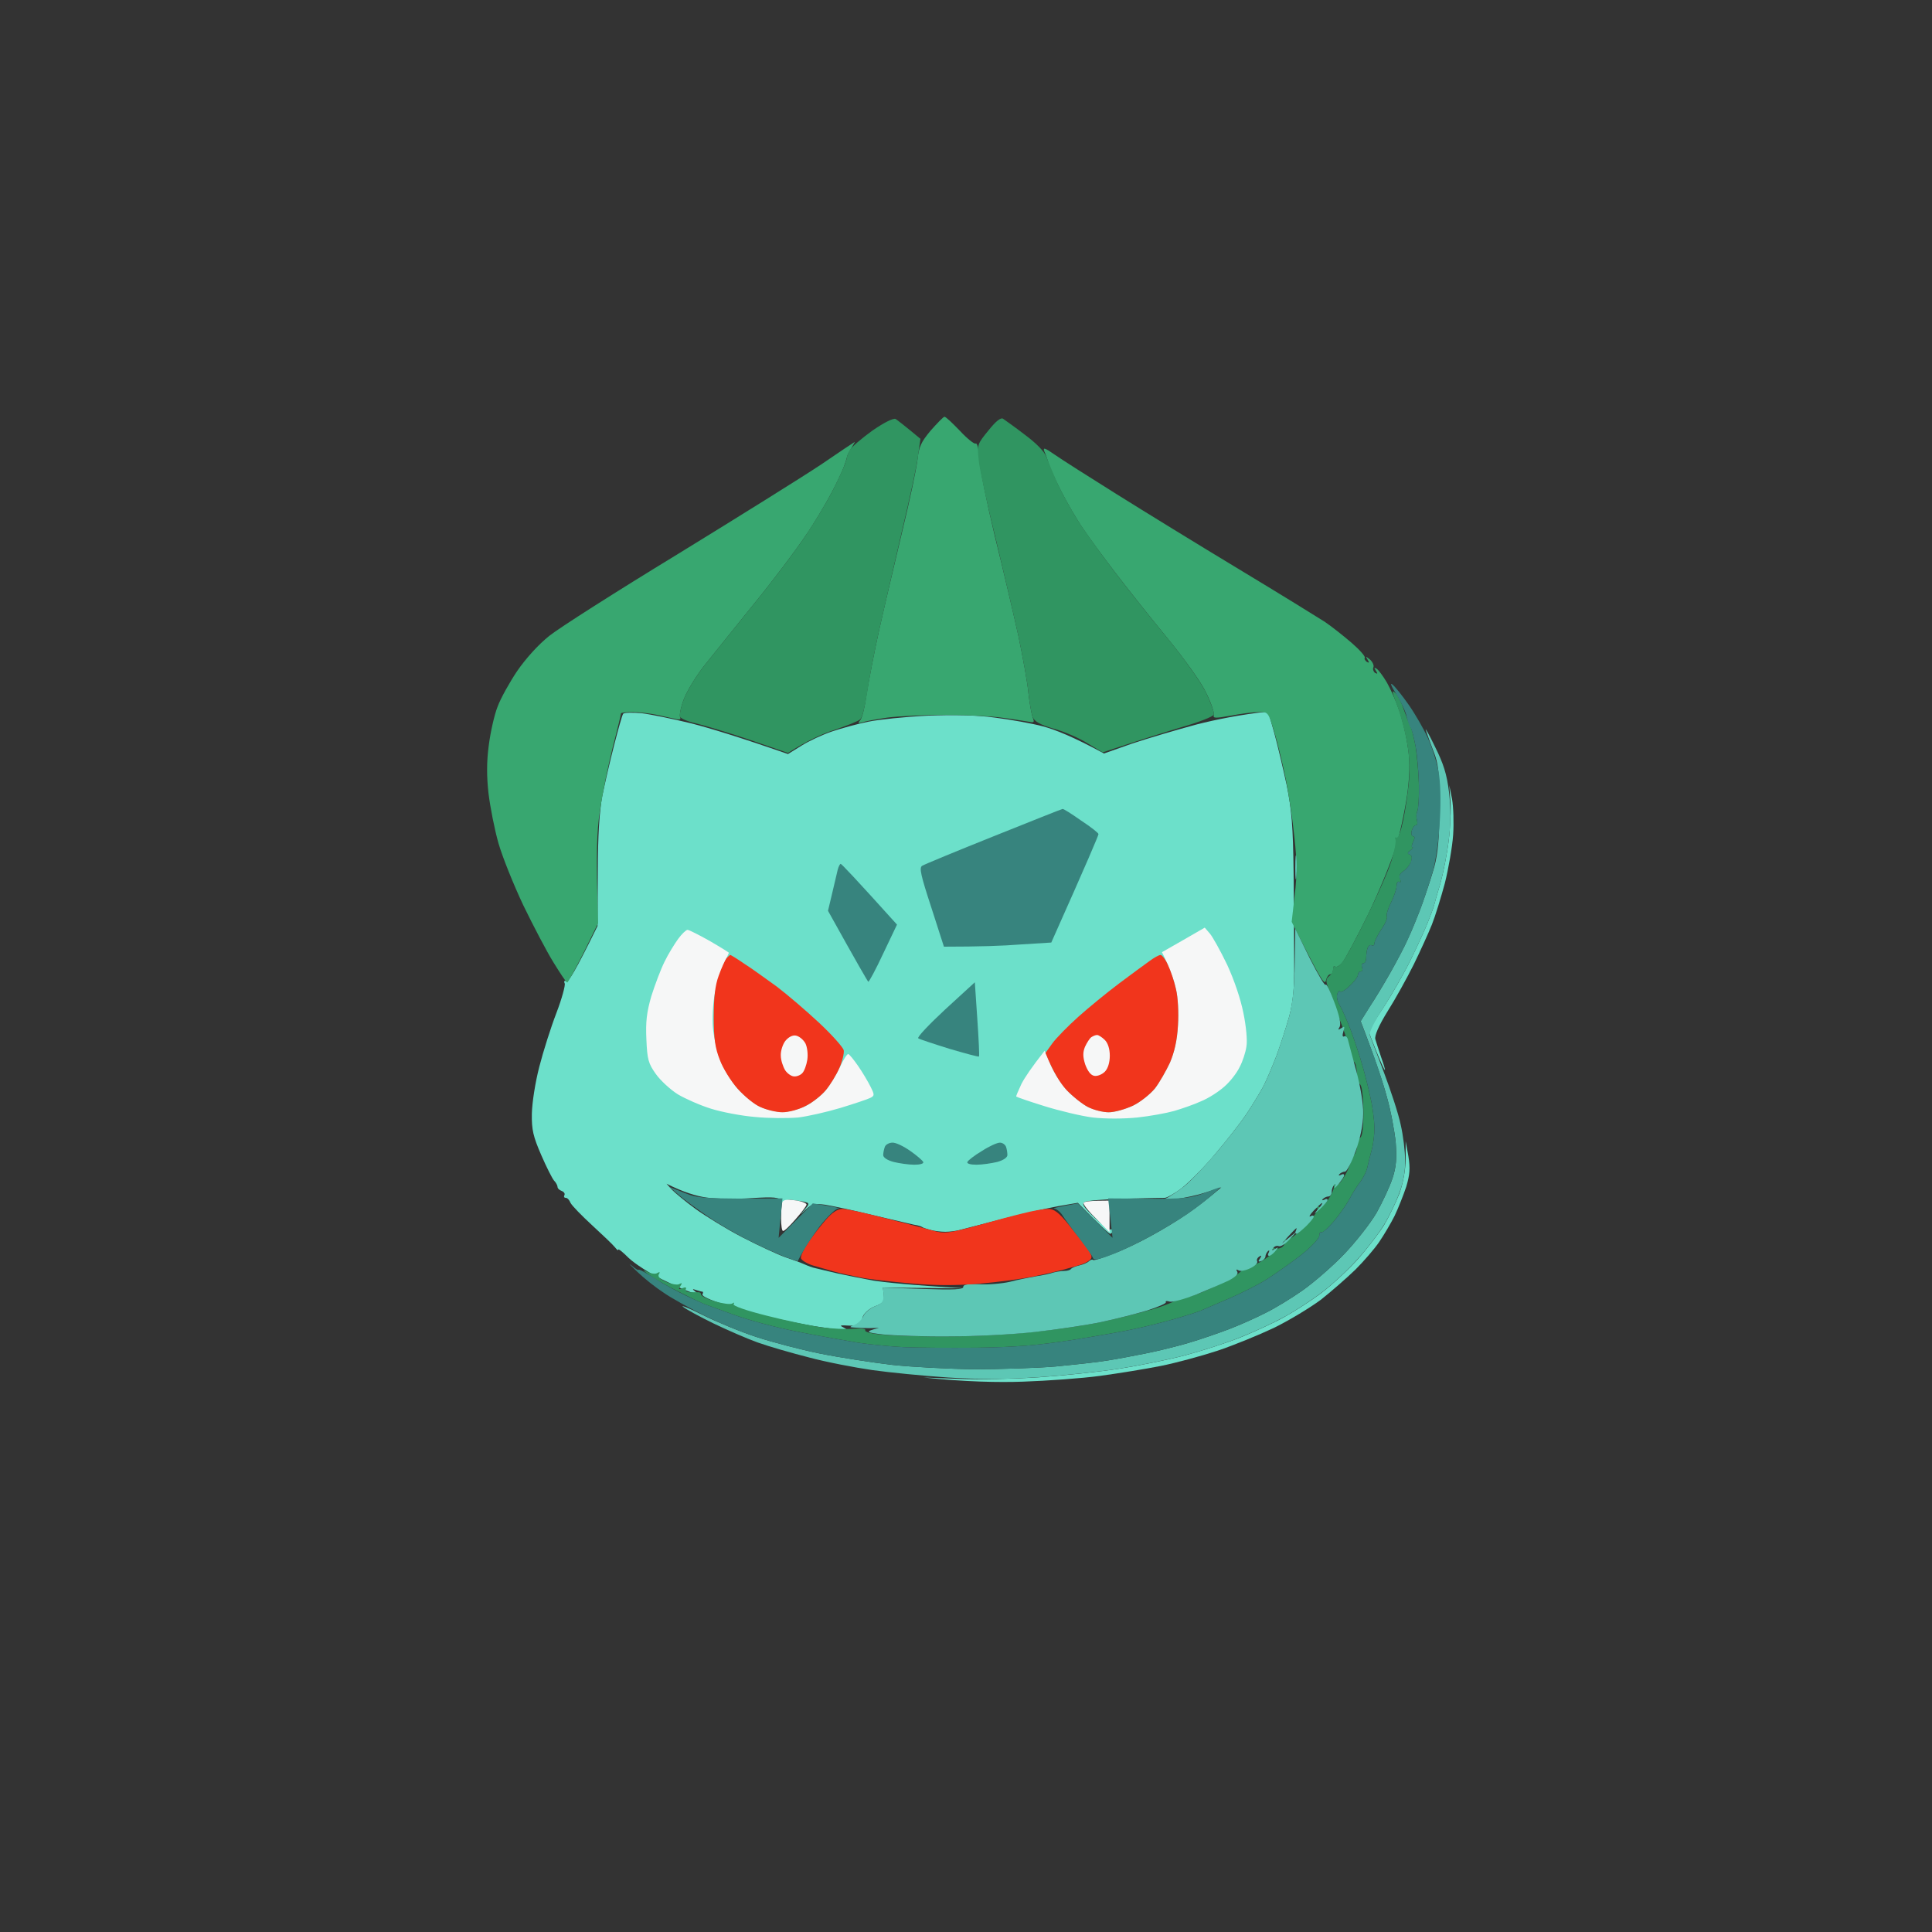 <svg version="1.2" xmlns="http://www.w3.org/2000/svg" viewBox="0 0 700 700" width="200" height="200">
	<rect x="0" y="0" width="700" height="700" fill="#333333" stroke="none"/>
	<title>headbulbasaur</title>
	<style>
		.s0 { fill: #6ce0ca } 
		.s1 { fill: #38a770 } 
		.s2 { fill: #309561 } 
		.s3 { fill: #f6f7f7 } 
		.s4 { fill: #5dc7b5 } 
		.s5 { fill: #f1351c } 
		.s6 { fill: #37847e } 
	</style>
	<g id="Background">
		<path id="Path 1" class="s0" d="m232.4 258.4c3.4 0.4 11.5 2.1 18.1 3.7 6.6 1.7 17.2 4.9 35 11.1l5-3.1c2.7-1.7 7.7-4 11-5.1 3.3-1.1 9.1-2.7 13-3.5 3.9-0.8 13.5-1.8 21.5-2.2 9.5-0.4 18-0.2 24.5 0.7 5.5 0.7 13.4 2.1 17.5 3.2 4.1 1.1 10.8 3.7 22 9.8l10.2-3.6c5.7-1.9 16.2-5 23.3-6.9 7.1-1.8 15.9-3.6 26-4.7l2.2 7.8c1.2 4.4 3.2 12.9 4.5 18.9 1.8 9 2.3 14.8 2.5 32 0.1 11.6 0.2 26.3 0.2 32.8 0.1 8.6-0.4 13.6-1.8 19-1.1 3.9-3.2 10.4-4.6 14.2-1.5 3.9-3.6 8.8-4.7 11-1.2 2.2-3.9 6.7-6.1 10-2.2 3.3-7.3 9.8-11.3 14.5-3.9 4.7-9.4 10.2-12 12.3-2.7 2.1-5.6 3.7-6.4 3.7-0.8 0-7.4 0.1-14.5 0.3-7.1 0.2-13.7 0.7-14.5 1.2-1.2 0.6-0.4 1.8 3.5 5.6 2.7 2.6 5.3 4.6 5.7 4.4 0.5-0.3 0.8 0 0.8 0.5 0 0.6-0.3 1-0.8 1-0.4 0-3.2-2.5-11.7-11.2l-7 1.2c-3.9 0.7-13.1 2.8-20.5 4.7-7.4 1.9-14.4 3.7-15.5 4-1.1 0.3-3.4 0.6-5 0.6-1.6 0-4.1-0.3-5.5-0.7-1.4-0.4-2.7-0.8-3-1.1-0.3-0.2-1.6-0.6-3-0.8-1.4-0.3-8.1-1.9-15-3.5-6.9-1.7-14.5-3.3-17-3.7-3.8-0.5-4.9-0.3-7 1.7-2.4 2.2-2.4 2.2-0.5 0.1 1.7-1.9 1.8-2.4 0.5-2.7-0.8-0.3-3-0.6-4.7-0.8-1.8-0.2-3.3 0.2-3.3 0.7 0 0.6-0.5 0.3-1-0.5-0.7-1.2-2.6-1.4-10.7-0.9-5.4 0.4-12.7 0.3-16.3-0.2-3.6-0.5-8.3-1.9-14.5-5l2 2.2c1.1 1.1 4.9 4.3 8.5 6.9 3.6 2.6 11.2 7.3 17 10.3 5.8 3 12.7 6.2 15.5 7.2 2.7 0.9 5.9 2.1 7 2.6 1.1 0.5 2.9 1.2 4 1.4 1.1 0.3 4.7 1.1 8 1.9 3.3 0.7 9.1 1.9 13 2.6 3.9 0.6 12.9 1.6 33 2.8l-29.6-0.3 0.3 2.7c0.3 2.3-0.2 3-3.2 4.1-2 0.8-3.9 2.4-4.4 3.8-0.4 1.3-0.8 2.6-0.8 2.9 0 0.3-1.8 0.4-4.1 0.3-3.2-0.2-3.7-0.1-2.2 0.6q2 1 0.5 1c-0.8 0.1-5.8-0.6-11-1.4-5.2-0.9-13.1-2.5-17.5-3.6-4.4-1.2-11.5-3.2-15.8-4.5-4.2-1.3-7.5-2.8-7.2-3.4 0.3-0.5 0.3-1 0-1-0.3 0-1.3-0.3-2.3-0.6-1.4-0.5-1.5-0.4-0.2 0.6 1.2 0.9 1 1-1 0.4-1.4-0.3-6.3-2.5-11-4.8-4.6-2.2-10.1-5.8-12.2-7.8-2.1-2.1-3.8-3.5-3.8-3 0 0.4-0.5 0-1.2-0.9-0.7-0.9-4.5-4.5-8.3-8-3.8-3.5-7.3-7.1-7.8-8.1-0.4-1-1.1-1.8-1.7-1.8-0.6 0-0.8-0.4-0.5-1 0.3-0.5-0.2-1.2-1-1.5-0.8-0.3-1.5-0.9-1.5-1.5 0-0.5-0.6-1.6-1.3-2.3-0.6-0.7-2.7-4.8-4.6-9.2-2.9-6.7-3.5-9.1-3.4-15 0.1-4 1.2-11.2 2.7-17 1.4-5.5 4.2-14.3 6.2-19.5 2-5.2 3.3-10.1 3-10.7-0.4-0.8-0.1-1.1 0.6-0.8 0.8 0.3 3.1-3.3 11.3-20l0.1-19.5c0-13.4 0.6-22 1.6-27.5 0.9-4.4 2.8-12.7 4.3-18.5 1.5-5.8 2.9-10.9 3.3-11.4 0.3-0.4 3.3-0.5 6.6-0.2zm292.7 26.1l1 5c0.5 2.8 0.7 8.6 0.4 13-0.3 4.4-1.7 12.3-3 17.5-1.4 5.2-3.5 12-4.7 15-1.2 3-4.2 9.6-6.6 14.5-2.5 5-6.7 12.6-9.5 17-3.2 5.2-4.7 8.7-4.4 10 0.3 1.1 1.3 4 2.1 6.5 0.9 2.5 1.5 4.6 1.4 4.7-0.2 0.1-1.5-2.8-3-6.5-1.5-3.7-2.8-7-2.8-7.4 0-0.5 2.4-4.5 5.4-9 3-4.6 7.3-12.1 9.6-16.8 2.3-4.7 5.1-10.7 6.2-13.5 1.1-2.7 2.2-5.7 2.4-6.5 0.2-0.8 1.2-4.4 2.3-8 1-3.6 2.4-10.5 3-15.5 0.6-4.9 0.9-11.5 0.6-14.5zm-15.8 129l1 5.5c0.7 4.4 0.5 6.6-0.8 11-1 3-2.9 7.8-4.2 10.5-1.4 2.8-3.9 7-5.6 9.5-1.7 2.5-5.6 7-8.6 10-3.1 3-8.7 7.9-12.5 10.9-3.9 2.9-11.5 7.5-17 10.2-5.5 2.6-14.8 6.4-20.5 8.3-5.8 1.9-15 4.4-20.5 5.5-5.5 1.1-15.4 2.7-22 3.6-6.6 0.9-19.2 1.8-28 2.1-8.8 0.3-20.5 0.1-36-1.5l13 0.5c7.1 0.3 20.2 0 29-0.6 8.8-0.6 21.8-2 29-3.1 7.1-1.1 17.9-3.3 24-4.9 6-1.6 15-4.5 20-6.5 4.9-2 11.9-5.2 15.5-7.2 3.5-1.9 9.6-5.8 13.5-8.7 3.8-2.9 9.8-8.4 13.2-12.2 3.4-3.8 7.7-9.4 9.6-12.4 1.8-3 4.3-8.2 5.6-11.5 1.4-3.9 2.2-8.3 2.3-12.5z"/>
		<path id="Path 2" class="s1" d="m342.2 151c0.5 0 2.9 2.3 5.6 5.1 2.6 2.8 5.2 4.9 5.7 4.6 0.6-0.3 1.1 2 1.3 5.6 0.2 3.4 2.8 16.1 5.7 28.2 3 12.1 6.8 28.3 8.5 36 1.6 7.7 3.3 16.9 3.6 20.5 0.4 3.6 1.1 7.5 1.5 8.8 0.8 1.9 0.6 2.1-1.3 1.7-1.3-0.2-5.4-0.9-9.3-1.4-3.9-0.6-13.3-1.1-21-1.1-7.7 0-17.1 0.5-21 1-3.9 0.6-7.9 1.3-9 1.7-1.6 0.5-1.8 0.3-0.8-0.8 0.7-0.8 1.7-5 2.3-9.4 0.7-4.4 2.7-15 4.6-23.5 1.9-8.5 5.7-24.5 8.3-35.5 2.7-11 5.1-22.6 5.5-25.8 0.5-4.8 1.3-6.5 4.8-10.7 2.4-2.7 4.6-5 5-5zm-32.5 9.1c0.1-0.1-0.4 0.9-1.2 2.2-0.8 1.2-1.5 2.6-1.6 3.2-0.1 0.6-0.6 2.1-1.1 3.5-0.5 1.4-2.5 5.7-4.5 9.5-2 3.8-6.3 11.1-9.7 16-3.3 4.9-11.4 15.7-18.1 23.9-6.6 8.2-14.6 18.1-17.7 22-3.2 3.9-6.7 9.6-7.9 12.6-1.2 3-1.8 6.1-1.5 6.8 0.4 0.8-0.1 1.1-1.6 0.7-1.3-0.3-4.3-0.9-6.8-1.5-2.5-0.5-6.4-1-8.7-1-2.4 0-4.3 0.2-4.3 0.5 0 0.3-1.3 5.8-3 12.3-1.6 6.4-3.7 16.6-4.6 22.7-1.2 8-1.5 15.1-0.7 41l-5.3 10.8c-3 5.9-5.6 10.7-5.9 10.7-0.3 0-2.5-3.3-4.9-7.2-2.5-4-7.4-13.4-11-20.8-3.5-7.4-7.6-17.6-9-22.5-1.4-4.9-3-13.1-3.6-18-0.7-6.2-0.7-11.6 0.1-17.5 0.6-4.7 2-11 3.2-14 1.1-3 4.4-8.9 7.1-12.9 3.1-4.5 7.7-9.6 11.6-12.7 3.6-2.9 24.5-16.2 46.5-29.6 22-13.5 45.4-28.1 52-32.5 6.6-4.5 12.1-8.2 12.2-8.2zm72.4 4.6c2.4 1.7 12.5 8.1 22.4 14.3 9.9 6.2 29.9 18.5 44.5 27.3 14.6 8.8 28.5 17.4 31 19 2.5 1.7 6.8 5.1 9.7 7.6 2.9 2.5 5 4.9 4.8 5.4-0.3 0.4 0.1 1 0.7 1.5 0.9 0.5 1 0.3 0.3-0.8-0.8-1.3-0.7-1.3 0.9 0 0.9 0.8 1.5 2.1 1.2 2.8-0.3 0.6 0 1.5 0.6 2 1 0.5 1 0.3 0.3-0.8-0.7-1.1-0.7-1.3 0.3-0.7 0.6 0.4 2.3 2.6 3.7 5 1.3 2.3 3.3 6.7 4.3 9.7 1.1 3 2.5 8.6 3.1 12.5 0.9 5.2 1 9.5 0.2 16.5-0.6 5.2-2.4 14.2-4.1 20-1.7 5.8-6.4 17.2-10.4 25.5-4.1 8.3-8.2 16-9.2 17.2-1.1 1.3-2.2 1.9-2.7 1.5-0.4-0.4-0.7 0.1-0.7 1.1 0 0.9-0.4 1.7-1 1.7-0.6 0-1.3 1-1.6 2.3-0.5 1.8-1.7 0-12.4-21.3l1.1-9.7c0.9-7.4 0.8-12.5-0.1-20.8-0.6-6.1-2-15.5-3.1-21-1.1-5.5-3-13.3-4.2-17.3-2.2-7.2-2.2-7.3-5.7-7.2-1.9 0-6.5 0.6-10.1 1.3-5.7 1-6.5 1-6.1-0.3 0.2-0.8-1-4.4-2.8-8-1.7-3.7-7.9-12.3-14.2-20-6.1-7.4-14.5-18-18.7-23.5-4.2-5.5-9.5-12.7-11.7-16-2.3-3.3-5.8-9.4-7.9-13.5-2.1-4.1-4.1-8.6-4.5-10-0.5-1.4-1.1-3.4-1.6-4.4-0.6-1.6 0.1-1.4 3.7 1.1z"/>
		<path id="Path 3" class="s2" d="m324.5 151.8c0.6 0.4 3 2.2 9 7.2l-0.9 6.3c-0.4 3.4-3 15.4-5.7 26.7-2.6 11.3-6.4 27.5-8.3 36-1.9 8.5-3.9 19.1-4.5 23.5-0.7 4.4-1.7 8.5-2.4 9.1-0.7 0.7-4.8 2.3-9.2 3.8-4.4 1.4-10 3.9-17 8.4l-14-4.8c-7.7-2.6-16.4-5.2-19.3-5.9-2.8-0.6-5.5-1.7-5.8-2.4-0.3-0.6 0.3-3.7 1.5-6.7 1.2-3 4.7-8.7 7.9-12.6 3.1-3.9 11.1-13.8 17.7-22 6.7-8.2 14.8-19 18.1-23.9 3.4-5 7.7-12.2 9.7-16 2-3.9 4.1-8.4 4.7-10 0.6-1.7 1-3 0.9-3-0.1 0 0.3-1 0.9-2.3 0.7-1.2 4.4-4.4 8.3-7.2 4.2-2.9 7.6-4.6 8.4-4.2zm38.9-0.1c0.7 0.5 4.3 3 7.9 5.8 4.2 3.1 7.1 6.1 7.8 8 0.6 1.6 2.5 6.1 4.2 10 1.8 3.8 5.3 10.1 7.8 14 2.5 3.8 8.2 11.7 12.6 17.5 4.4 5.8 13 16.6 19.1 24 6.4 7.8 12.4 16.3 14.2 20 1.7 3.6 3 7.1 2.8 7.9-0.2 0.7-5.2 2.7-11.8 4.6-6.3 1.9-15.3 4.7-28.5 9.1l-5.5-3.3c-3-1.9-8.5-4.3-12.3-5.3-5-1.5-6.9-2.6-7.6-4.3-0.4-1.2-1.1-5.1-1.5-8.7-0.3-3.6-2-12.8-3.6-20.5-1.7-7.7-5.5-23.9-8.4-36-3-12.1-5.7-24.6-6-27.8-0.6-5.6-0.5-5.8 3.5-10.7 2.7-3.4 4.5-4.8 5.3-4.3zm142.1 99.3c0.9 0.8 2.3 3.5 3.1 6 0.9 2.5 1.9 5.2 2.4 6 0.4 0.8 1.3 4.2 1.9 7.5 0.5 3.3 1.1 9.6 1.2 14 0.1 4.4-0.2 8.7-0.6 9.5-0.4 0.8-0.4 2.3-0.1 3.2 0.3 1 0.1 1.8-0.4 1.8-0.5 0-1.2 0.9-1.5 2-0.3 1.1 0 2 0.5 2q1 0 0 2c-0.5 1.1-0.7 2-0.2 2 0.4 0 0 0.5-0.8 1.1-1.1 0.8-1.2 1.2-0.2 1.5 0.8 0.3 0.9 1.1 0.5 2.6-0.5 1.1-1.7 2.7-2.8 3.4q-2 1.3-1.2 2.9c0.4 0.9 0.3 1.3-0.3 1-0.6-0.3-1 0.4-1 1.5 0 1.1-0.9 3.8-2 6-1.1 2.2-1.8 4.4-1.5 5 0.3 0.6-0.6 2.7-2 4.7-1.4 2.1-2.5 4.4-2.5 5 0 0.7-0.4 1.1-1 0.8-0.6-0.3-1.2 0.2-1.5 1-0.3 0.8-0.5 2.4-0.5 3.5 0 1.1-0.4 2-1 2-0.6 0-0.8 0.7-0.5 1.5 0.3 0.8 0.1 1.5-0.5 1.5-0.6 0-1 0.6-1 1.2 0 0.7-1.3 2.5-3 4-1.6 1.6-3.2 2.5-3.5 2-0.3-0.4-0.7 0.1-1 1-0.3 1 0.1 2.8 0.9 4 0.8 1.3 2.6 5.4 4.1 9.3 1.4 3.9 3.3 9.5 4.1 12.5 0.9 3 2.2 8.2 2.9 11.5 0.8 3.3 1.4 8.2 1.5 11 0 2.7-0.5 6.6-1.1 8.5-0.5 1.9-1.2 4.6-1.5 6-0.3 1.4-1.4 3.6-2.4 5-1.1 1.4-3 4.3-4.1 6.5-1.2 2.2-3.8 5.9-5.8 8.2-2 2.3-3.9 4-4.3 3.8-0.5-0.3-0.8 0.3-0.8 1.2 0 1-2.9 4.1-6.7 7.1-3.8 2.9-9.3 6.8-12.3 8.7-3 1.9-9.3 5.1-14 7.1-4.7 2-9.4 4-10.5 4.5-1.1 0.4-5.1 1.7-9 2.8-3.9 1.1-10.1 2.7-14 3.5-3.9 0.9-14.2 2.7-23 4.1-12.2 1.9-20.4 2.6-34.5 2.8-10.2 0.1-22.1 0-26.5-0.2-4.4-0.2-11.8-0.9-16.5-1.6-4.7-0.8-14.6-2.5-22-4-7.4-1.4-17.8-4.2-23-6.1-5.2-1.9-9.9-3.6-10.5-3.8-0.6-0.2-3.7-1.6-7-3.3-3.3-1.6-7.5-3.8-9.3-4.9-1.9-1-4.1-2.5-5-3.2-1.5-1.1-1.4-1.2 0.6-0.3 1.2 0.6 2.8 0.8 3.4 0.3q1.3-0.7 0.5 0.5-0.7 1.3 2.8 2.8c1.9 0.8 4.1 1.2 4.7 0.7 1-0.5 1-0.3 0.3 0.8-0.8 1.2-0.6 1.3 0.8 0.7 1-0.4 1.5-0.3 1.2 0.3-0.3 0.6 0.3 1.1 1.3 1.2 0.9 0 2.3 0 3 0 0.6-0.1 1.2 0.2 1.2 0.8 0 0.6 2.3 1.7 5 2.5 2.8 0.8 5.6 1.2 6.3 0.8 0.7-0.5 0.9-0.4 0.5 0.2-0.4 0.6 4.4 2.3 12 4.2 7 1.8 15.8 3.6 19.7 4.2 3.9 0.5 9.1 0.8 11.8 0.5 2.9-0.2 4.5 0 4.2 0.6-0.3 0.6 2.4 1.3 6.8 1.6 3.9 0.4 14.8 0.7 24.2 0.6 9.4 0 23.3-0.8 31-1.7 7.7-0.8 18.3-2.4 23.5-3.5 5.2-1.1 13.7-3.2 18.8-4.7 5.3-1.6 9-3.2 8.5-3.7-0.5-0.5-0.3-0.6 0.5-0.3 0.6 0.4 3.8-0.3 7-1.4 3.1-1.2 8.3-3.6 11.4-5.3 3.3-1.8 5.4-3.5 5-4.1-0.4-0.6-0.2-0.7 0.6-0.2 0.7 0.4 3.3-0.6 6.2-2.3 3.2-1.9 4.8-3.5 4.3-4.3-0.3-0.6-0.2-0.9 0.3-0.5 0.5 0.4 1.7 0.3 2.7-0.2 1-0.6 1.4-1.5 1-2.3q-0.8-1.2 0.5-0.5c0.7 0.5 3.2-1.2 6.7-4.7 3.5-3.5 5.2-6 4.8-6.8q-0.8-1.2 0.5-0.5c0.8 0.5 2.1-0.5 3.7-3 1.3-2 2.1-4.1 1.7-4.7-0.4-0.6-0.2-0.7 0.6-0.2q1.2 0.7 3.7-3.8c1.4-2.5 2.3-5.2 2-6-0.3-0.8-0.1-1.3 0.5-1 0.6 0.3 1.2-0.6 1.5-2 0.3-1.4 0.2-3.1-0.2-3.8q-0.8-1.2 0.5-0.5c0.8 0.5 1.4 0 1.7-1.5 0.3-1.2 0.5-4.5 0.5-7.2 0-2.8-0.2-6.5-0.5-8.3-0.3-2.2-0.9-3-1.7-2.5q-1.3 0.8-0.5-0.5c0.4-0.6 0.5-2.8 0.2-4.7-0.3-2.4-0.9-3.3-1.7-2.8q-1.3 0.8-0.5-0.5c0.4-0.6-0.5-5-2-9.6-1.6-4.7-3.1-8.3-3.5-8-0.5 0.2-0.6-0.2-0.3-0.9 0.3-0.6-0.3-3.3-1.5-6-1.8-4.2-1.8-4.8-0.5-6 0.9-0.6 1.6-1.9 1.5-2.7 0-0.8 0.3-1.2 0.7-0.8 0.5 0.4 1.6-0.2 2.6-1.5 1.1-1.2 5-8.5 8.8-16.2 3.8-7.7 7.9-16.9 9-20.5 1.1-3.6 1.8-7.1 1.5-7.8-0.3-0.6-0.2-1 0.4-0.7 0.6 0.3 1.6-2.5 2.4-6.3 0.8-3.7 1.7-10.1 2.1-14.2 0.4-5 0.1-10-0.9-15-0.8-4.1-2.4-10-3.6-13-1.7-4.4-1.8-5.2-0.5-4z"/>
		<path id="Path 4" class="s3" d="m288.1 434.9c2.4 0.3 4.3 1.1 4.1 1.6-0.1 0.6-1.9 2.9-4 5.3-2 2.3-4 4.3-4.5 4.2-0.4 0-0.7-2-0.7-4.5 0-2.5 0.2-5.1 0.4-5.8 0.3-1 1.6-1.2 4.7-0.8zm113.9 0.1v11.5l-4.9-5c-2.8-2.7-4.8-5.3-4.5-5.7 0.3-0.5 2.5-0.8 9.4-0.8z"/>
		<path id="Path 5" fill-rule="evenodd" class="s4" d="m519.9 270.5c3.1 6.2 4.3 9.9 5.1 16.5 0.7 6 0.7 11.1-0.1 17.5-0.6 4.9-2 11.9-3 15.5-1.1 3.6-2.1 7.2-2.3 8-0.2 0.8-1.3 3.8-2.4 6.5-1.1 2.8-3.9 8.8-6.2 13.5-2.3 4.7-6.7 12.3-9.7 17-3.2 4.8-5.3 9.1-5 10 0.3 0.8 2.6 6.9 5.1 13.5 2.5 6.6 5.3 15.1 6.1 19 0.9 3.9 1.6 9.7 1.6 13 0.1 3.8-0.7 8.2-2.2 12-1.2 3.3-3.7 8.5-5.6 11.5-1.8 3-6.1 8.6-9.6 12.4-3.4 3.8-9.3 9.3-13.2 12.2-3.9 2.9-9.9 6.8-13.5 8.7-3.6 2-10.5 5.2-15.5 7.2-4.9 2-13.9 4.9-20 6.5-6 1.6-16.9 3.8-24 4.9-7.1 1.1-20.4 2.5-29.5 3.1-11.9 0.8-20.9 0.8-32.5 0.1-8.8-0.6-21.2-1.8-27.5-2.7-6.3-0.9-16.7-2.9-23-4.6-6.3-1.6-14.6-4-18.5-5.4-3.9-1.4-11-4.5-16-6.9-4.9-2.4-9.9-5.1-11-6-1.1-0.8 2.1 0.4 7 2.9 5 2.5 13.7 6.1 19.5 8 5.8 1.9 16.1 4.6 23 6 6.9 1.4 18.6 3.2 26 4.1 7.4 0.8 20.9 1.5 30 1.6 9.1 0 22.4-0.4 29.5-1 7.1-0.7 15.7-1.6 19-2.2 3.3-0.5 9.4-1.7 13.5-2.5 4.1-0.8 11.1-2.5 15.5-3.8 4.4-1.3 11.1-3.6 15-5.1 3.9-1.5 9.7-4.1 13-5.8 3.3-1.6 9.4-5.3 13.5-8.2 4.1-2.9 10.9-8.8 15-13.1 4.2-4.4 9.4-11 11.7-14.9 2.2-3.9 4.8-9.5 5.8-12.5 1.4-4.2 1.6-7.2 1.2-13-0.4-4.1-1.8-11.6-3.2-16.5-1.3-4.9-4-13.2-9.5-27.5l3.3-5.3c1.9-2.8 5.2-8.3 7.4-12.2 2.2-3.9 5.2-9.5 6.5-12.5 1.4-3 3.7-8.6 5.1-12.5 1.4-3.9 3.4-9.9 4.4-13.5 1.3-4.9 1.8-10.2 1.8-21.5 0-12.9-0.3-15.8-2.2-20.5-1.1-3-2.4-6.4-2.7-7.5-0.4-1.1 1.2 1.6 3.3 6zm-50.6 44c0 3.9 0.2 5.2 0.4 3 0.2-2.2 0.2-5.4 0-7-0.2-1.6-0.4 0.1-0.4 4zm-0.2 34.3c-0.1 8.6-0.7 14.3-2 19.5-1.1 3.9-3.2 10.3-4.6 14.2-1.5 3.9-3.6 8.8-4.7 11-1.2 2.2-3.9 6.7-6.1 10-2.2 3.3-7.3 9.8-11.3 14.5-4 4.7-9.1 10-11.3 11.8-2.3 1.7-5.1 3.7-6.3 4.2-1.7 0.8-0.9 0.9 3.2 0.4 3-0.3 8-1.4 11-2.4l5.5-1.8c-5.4 4.6-9.5 7.7-12.5 9.7-3 2.1-8.9 5.7-13 7.9-4.1 2.3-10.4 5.3-14 6.6-3.6 1.4-6.7 2.4-7 2.1-0.3-0.3-0.9 0-1.5 0.5-0.5 0.5-2.1 1.2-3.5 1.5-1.4 0.3-2.7 0.9-3 1.3-0.3 0.4-1.4 0.7-2.5 0.7-1.1 0-2.9 0.3-4 0.6-1.1 0.4-3.8 1-6 1.3-2.2 0.4-6.5 1.2-9.5 2-3 0.7-8.1 1.1-11.2 0.9-4.2-0.2-5.8 0.1-5.8 1 0 0.9-3.3 1.1-14.6 0.7l-14.5-0.5c0.6 5 0.1 5.7-2.9 6.8-1.9 0.8-3.8 2.4-4.2 3.6-0.5 1.1-1.8 2.5-3 3-2.1 0.9-2.2 1-0.3 1.1 1.1 0.1 3.6 0.2 5.5 0.2l3.5-0.1c-5.5 1.4-4.7 1.7 1.5 2.4 4.1 0.4 14.9 0.8 24 0.7 9.1 0 23-0.7 31-1.6 8-0.9 18.8-2.5 24-3.6 5.2-1.1 12.7-3 16.7-4.2 4-1.3 7-2.6 6.7-3-0.2-0.5 0.4-0.5 1.4-0.2 0.9 0.3 5.3-0.9 9.7-2.6 4.4-1.8 9.7-4.1 11.8-5.1 2.4-1.3 3.4-2.3 3-3.1q-0.8-1.3 0.5-0.5c0.6 0.4 2.6 0 4.2-0.8 1.7-0.8 2.8-1.9 2.5-2.5-0.3-0.6 0.1-1.3 0.7-1.7 0.9-0.6 1-0.4 0.3 0.7-0.8 1-0.6 1.3 0.5 0.9 0.8-0.3 1.5-1.1 1.5-1.7 0-0.5 0.4-1.4 0.9-1.9 0.5-0.4 0.6-0.3 0.3 0.5-0.4 0.6-0.4 1.2 0.1 1.2 0.4 0.1 1.4-0.7 2.2-1.6 1.3-1.6 1.3-1.7 0-0.9-1.1 0.7-1.3 0.6-0.7-0.3 0.4-0.6 1.3-1 2-0.7 0.6 0.3 2.3-0.7 3.7-2.2l2.4-2.6q0 0.3 0.4 0.3c0.4 0 1.9-1.3 3.5-2.8 1.5-1.5 2.7-3 2.7-3.4 0-0.5-0.6-0.5-1.2-0.1-0.7 0.3-0.2-0.6 1.2-2.1 1.4-1.4 2.7-2.7 3-2.7 0.3 0-0.4 1.1-1.5 2.3-1.7 1.9-1.5 1.9 0.8-0.2 1.5-1.4 2.7-2.8 2.7-3.2 0-0.5-0.6-0.5-1.2-0.1-0.8 0.3-0.9 0.2-0.5-0.3 0.5-0.5 1.4-0.9 2-0.9 0.7 0 1.2-0.8 1.2-1.7 0-0.9 0.4-2 0.9-2.5 0.5-0.5 0.6-0.2 0.2 0.7-0.4 0.8 0.2 0.4 1.4-1 1.1-1.4 2.1-2.8 2-3.2 0-0.5-0.6-0.5-1.2-0.1-0.8 0.3-0.9 0.2-0.5-0.3 0.5-0.5 1.4-0.9 2-0.9 0.7 0 2.4-3.4 3.9-7.5 1.7-4.8 2.7-9.6 2.7-13.5 0.1-3.5-1-9.9-2.5-15.5-1.4-5.2-2.8-10.3-3-11.2-0.2-1-0.8-1.6-1.4-1.3-0.6 0.3-0.7-0.4-0.3-1.7 0.6-1.9 0.5-2.1-0.7-1.3-1.2 0.8-1.3 0.7-0.6-0.5 0.5-1-0.1-4.1-2-9-1.5-4.1-2.9-6.9-3.1-6.2-0.2 0.6-2.7-3.6-5.7-9.5l-5.3-10.8zm0.2 97.9q0 0 0 0l0.1-0.1zm-4.8 3.8c3.8-4.3 5.1-5.5 5.2-5.5 0.2 0 0 0.4-0.2 1q-0.2 0.4-0.2 0.6z"/>
		<path id="Path 6" class="s5" d="m305.3 438c1.5 0 8.7 1.6 15.9 3.5 7.3 1.8 15.1 3.9 17.3 4.5 3.5 1 5.4 0.8 15-1.8 6-1.7 13.8-3.8 17.2-4.6 3.5-0.9 7.5-1.6 9-1.6 2.2 0 3.9 1.2 7.9 6.2 2.8 3.5 5.9 7.4 6.8 8.8 1.3 2 1.4 2.7 0.4 3.6-0.7 0.6-2.4 1.4-3.8 1.8-1.4 0.4-4.1 1.2-6 1.7-1.9 0.5-6.6 1.6-10.5 2.4-3.9 0.8-12.6 2-19.5 2.6-8.9 0.7-16.1 0.7-25-0.1-6.9-0.6-15-1.5-18-2.1-3-0.6-7.3-1.5-9.5-2.1-2.2-0.6-5.8-1.7-8-2.3-2.2-0.7-4.1-1.9-4.3-2.6-0.2-0.8 1-3.3 2.5-5.5 1.5-2.3 4.4-6 6.3-8.2 2.5-2.9 4.3-4.1 6.2-4.2z"/>
		<path id="Path 7" fill-rule="evenodd" class="s6" d="m504.5 248c1 0.8 3.7 4.2 6 7.5 2.3 3.3 5.4 8.7 6.9 12 1.5 3.3 3.2 8.7 3.8 12 0.7 3.6 0.9 10.6 0.5 17.5-0.3 6.4-1.4 14.6-2.5 18.5-1.1 3.9-3.1 9.9-4.4 13.5-1.4 3.6-3.5 8.8-4.8 11.5-1.2 2.8-4.1 8.1-6.3 12-2.2 3.9-5.5 9.4-10.7 17.5l3.5 9.3c2 5 4.7 13.3 6 18.2 1.4 4.9 2.8 12.4 3.2 16.5 0.4 5.8 0.2 8.8-1.2 13-1 3-3.6 8.6-5.8 12.5-2.3 3.9-7.5 10.5-11.7 14.9-4.1 4.3-10.9 10.2-15 13.1-4.1 2.9-10.2 6.6-13.5 8.2-3.3 1.7-9.1 4.3-13 5.8-3.9 1.5-10.6 3.8-15 5.1-4.4 1.3-11.4 3-15.5 3.8-4.1 0.8-10.2 2-13.5 2.5-3.3 0.6-11.9 1.5-19 2.2-7.1 0.6-20.4 1-29.5 1-9.1-0.1-22.6-0.8-30-1.6-7.4-0.9-19.1-2.7-26-4.1-6.9-1.4-17.2-4.1-23-6-5.8-1.9-14.6-5.6-19.5-8.1-4.9-2.5-11.3-6-14-7.9-2.8-1.8-7.1-5.2-9.6-7.6-2.5-2.4-3.5-3.4-2.1-2.3 1.3 1.1 2.4 1.8 2.5 1.6 0.1-0.3 1.5 0.4 3.2 1.4 1.7 1 4.1 2.5 5.5 3.4 1.4 0.8 5.2 2.9 8.5 4.5 3.3 1.6 6.4 3 7 3.2 0.6 0.2 5.3 1.9 10.5 3.8 5.2 1.9 15.6 4.7 23 6.1 7.4 1.5 17.3 3.2 22 4 4.7 0.7 12.1 1.4 16.5 1.6 4.4 0.2 16.3 0.3 26.5 0.2 14.1-0.2 22.3-0.9 34.5-2.8 8.8-1.4 19.1-3.2 23-4.1 3.9-0.8 10.1-2.4 14-3.5 3.9-1.1 7.9-2.4 9-2.8 1.1-0.5 5.8-2.5 10.5-4.5 4.7-2 11-5.2 14-7.1 3-1.9 8.5-5.8 12.3-8.7 3.8-3 6.7-6.1 6.7-7.1 0-0.9 0.3-1.5 0.7-1.2 0.5 0.2 2.4-1.5 4.4-3.8 2-2.3 4.6-6 5.8-8.2 1.1-2.2 3-5.1 4.1-6.5 1-1.4 2.1-3.6 2.4-5 0.3-1.4 1-4.1 1.5-6 0.6-1.9 1.1-5.8 1.1-8.5-0.1-2.8-0.7-7.7-1.5-11-0.7-3.3-2-8.5-2.9-11.5-0.8-3-2.7-8.6-4.1-12.5-1.5-3.9-3.3-8-4.1-9.3-0.8-1.2-1.2-3-0.9-4 0.3-0.9 0.7-1.4 1-1 0.3 0.5 1.9-0.4 3.5-2 1.7-1.5 3-3.3 3-4 0-0.6 0.4-1.2 1-1.2 0.6 0 0.8-0.7 0.5-1.5-0.3-0.8-0.1-1.5 0.5-1.5 0.6 0 1-0.9 1-2 0-1.1 0.2-2.7 0.5-3.5 0.3-0.8 0.9-1.3 1.5-1 0.6 0.3 1-0.1 1-0.8 0-0.6 1.1-2.9 2.5-5 1.4-2 2.3-4.1 2-4.7-0.3-0.6 0.4-2.8 1.5-5 1.1-2.2 2-4.9 2-6 0-1.1 0.4-1.8 1-1.5 0.6 0.3 0.7-0.1 0.2-1q-0.7-1.6 1.3-2.9c1.1-0.7 2.3-2.3 2.7-3.4 0.5-1.5 0.4-2.3-0.5-2.6-0.9-0.3-0.8-0.7 0.3-1.5 0.8-0.6 1.2-1.1 0.7-1.1-0.4 0-0.2-0.9 0.3-2q1-2 0-2c-0.5 0-0.8-0.9-0.5-2 0.3-1.1 1-2 1.5-2 0.5 0 0.7-0.8 0.4-1.8-0.3-0.9-0.3-2.4 0.1-3.2 0.4-0.8 0.7-5.1 0.6-9.5-0.1-4.4-0.6-10.7-1.2-14-0.6-3.3-1.4-6.4-1.9-7-0.4-0.6-1-2.4-1.4-4-0.3-1.6-2-5.3-3.7-8-1.8-2.8-2.4-4.3-1.4-3.5zm-262 182l5.5 2.2c4.9 2 7.1 2.2 35.5 2l-1.4 14.3 12.4-12.5 5.5 0.9c3 0.5 4.7 0.9 3.7 1-0.9 0-3.9 2.9-6.6 6.3-2.6 3.5-5.6 7.8-8.1 12.8l-4.3-1.5c-2.3-0.9-7.8-3.3-12.2-5.5-4.4-2.1-11.4-6.1-15.5-8.9-4.1-2.8-9.1-6.4-11-8.1zm199.5 0.2c0.3-0.1-1.1 1.3-3 2.9-1.9 1.7-6 4.8-9 6.9-3 2-8.9 5.6-13 7.8-4.1 2.3-10.4 5.3-14 6.7-4.9 1.9-6.6 2.2-7 1.3-0.2-0.7-2.5-3.9-5-7.2-2.5-3.2-5.2-6.9-6-8.2-0.8-1.3-2.2-2.4-3-2.5-0.8-0.1 0.7-0.5 8.5-1.9l12.6 12.5-1.6-14.3 14.5 0.1c12.5 0.1 15.3-0.2 20-1.9 3-1.2 5.7-2.2 6-2.2z"/>
		<path id="Path 8" class="s3" d="m436.5 336.1l1.9 2.2c1 1.2 3.8 6.2 6.2 11.2 2.5 5.4 4.9 12.4 5.9 17.5 1 4.8 1.5 10.1 1.1 12.2-0.3 2.1-1.4 5.5-2.5 7.5-1 2.1-3.5 5.3-5.5 7-2 1.8-5.7 4.2-8.4 5.3-2.6 1.2-7 2.7-9.7 3.5-2.8 0.8-8.8 1.9-13.5 2.4-5.1 0.5-11.5 0.5-16 0-4.1-0.5-12-2.4-17.5-4.1-5.5-1.7-10.1-3.3-10.3-3.5-0.1-0.2 0.8-2.2 1.9-4.6 1.2-2.3 3.6-5.9 8.4-12l2.3 5.4c1.3 3 4 7.1 6 9.2 2 2.1 5.4 4.7 7.4 5.8 2.1 1 5.5 1.9 7.5 1.9 2.1 0 6-1.1 8.8-2.4 2.7-1.3 6.3-4.2 8-6.3 1.6-2.1 4-6.3 5.4-9.3 1.6-3.8 2.6-8 2.9-13.5 0.3-4.8 0-10.2-0.8-13.5-0.7-3-2.1-7.2-5-13l7.7-4.4zm-187.4 0.8c0.5 0 4.1 1.8 8 4 3.8 2.2 7 4.2 7 4.3 0 0.1-0.9 2-1.9 4.2-1.1 2.2-2.5 7-3.2 10.5-0.7 3.6-1 9.2-0.7 12.5 0.3 3.3 1.5 8.5 2.6 11.5 1.1 3.1 4 7.8 6.3 10.5 2.4 2.7 6.2 5.7 8.4 6.7 2.1 1 5.8 1.8 8 1.8 2.1 0 5.9-1 8.4-2.2 2.4-1.3 5.7-3.8 7.3-5.8 1.5-1.9 3.8-5.6 5-8.2 1.2-2.7 2.6-4.8 3-4.8 0.4 0 2 2 3.6 4.3 1.6 2.3 3.6 5.7 4.5 7.5 1.5 3 1.5 3.3-0.1 4.1-1 0.5-5.8 2.1-10.7 3.6-5 1.5-12 3.1-15.5 3.5-3.6 0.3-10.6 0.3-15.5-0.2-5-0.4-12.2-1.8-16-3-3.9-1.2-9.3-3.6-12-5.2-2.7-1.7-6.3-5-8-7.4-2.7-3.8-3.1-5.3-3.4-12.5-0.3-6.4 0.1-9.8 1.8-15.7 1.3-4.1 3.4-9.7 4.8-12.5 1.3-2.7 3.6-6.4 4.9-8.2 1.3-1.8 2.9-3.3 3.4-3.3z"/>
		<path id="Path 9" class="s5" d="m264.6 346c0.2 0 2.5 1.4 5.1 3.2 2.7 1.7 7.9 5.5 11.8 8.3 3.8 2.9 10.7 8.8 15.3 13.1 4.6 4.3 8.6 8.8 8.9 9.9 0.2 1.1-0.5 4-1.6 6.5-1.1 2.5-3.3 6.1-4.9 8-1.6 1.9-4.8 4.5-7.3 5.7-2.4 1.3-6.2 2.3-8.4 2.3-2.2 0-5.8-0.9-8-1.9-2.2-0.9-5.9-4-8.3-6.7-2.4-2.7-5.3-7.4-6.4-10.4-1.7-4.3-2.2-7.7-2.2-15.5 0-7.1 0.5-11.5 1.8-15 1-2.8 2.3-5.6 2.8-6.3 0.6-0.6 1.2-1.2 1.4-1.2zm155.9 0c0.5 0 1.8 1.6 2.7 3.7 1 2.1 2.3 6 2.9 8.8 0.7 2.8 1 8.5 0.7 13-0.3 5.5-1.3 9.7-2.9 13.5-1.4 3-3.8 7.2-5.4 9.3-1.7 2.1-5.3 5-8 6.3-2.8 1.3-6.7 2.4-8.8 2.4-2 0-5.4-0.8-7.5-1.9-2-1-5.5-3.8-7.8-6.2-2.2-2.4-4.8-6.4-7.6-13.4l2.5-3.5c1.4-1.9 5.6-6.2 9.4-9.6 3.7-3.3 10.4-8.8 14.8-12.1 4.4-3.3 9.3-6.9 11-8.1 1.6-1.2 3.4-2.2 4-2.2z"/>
		<path id="Path 10" class="s6" d="m385 293.1c0.3-0.1 3.3 1.8 6.7 4.2 3.5 2.3 6.3 4.5 6.3 4.9 0 0.5-3.8 9.5-17.1 39.3l-11.2 0.7c-6.2 0.5-14.9 0.8-27.7 0.8l-4.6-14.3c-3.8-11.6-4.4-14.3-3.3-15 0.8-0.5 12.4-5.3 25.9-10.7 13.5-5.4 24.7-9.9 25-9.9zm-80.4 19.9c0.3 0 5 4.9 20.4 22l-5 10.5c-2.7 5.8-5.2 10.4-5.4 10.2-0.2-0.1-3.6-5.9-14.6-25.7l1.5-6.3c0.8-3.4 1.7-7.2 2-8.5 0.3-1.2 0.8-2.2 1.1-2.2zm48.6 42.9l0.9 13.3c0.5 7.3 0.8 13.4 0.6 13.6-0.1 0.2-4.9-1.1-10.7-2.8-5.8-1.8-10.9-3.5-11.3-3.8-0.5-0.4 4-5.1 9.8-10.5zm-29.9 58.1c1.2-0.1 4.1 1.3 6.5 3 2.3 1.6 4.4 3.4 4.7 4 0.3 0.6-1.1 1-3.2 1-2.1 0-5.5-0.5-7.5-1-2.3-0.6-3.8-1.6-3.8-2.5 0-0.8 0.3-2.2 0.6-3 0.3-0.8 1.6-1.5 2.7-1.5zm39 0c0.9 0 1.9 0.7 2.2 1.5 0.3 0.8 0.5 2.2 0.5 3 0 0.9-1.5 1.9-3.7 2.5-2.1 0.5-5.5 1-7.5 1-2.2 0-3.6-0.4-3.3-1 0.3-0.6 2.6-2.4 5.3-4 2.6-1.7 5.5-3 6.5-3z"/>
		<path id="Path 11" class="s3" d="m288.3 375.2c1.2 0.2 2.7 1.4 3.5 2.8 0.7 1.4 1 4 0.7 6-0.3 1.9-1.1 4.1-1.8 4.8-0.6 0.7-2 1.3-3 1.2-0.9 0-2.4-1-3.2-2.2-0.8-1.3-1.6-3.7-1.6-5.3-0.1-1.7 0.7-4.1 1.6-5.3 1.1-1.4 2.6-2.2 3.8-2zm109.2-0.2c0.5 0 1.8 0.8 2.8 1.8 1.1 1.1 1.8 3.2 1.8 5.7 0 2.5-0.7 4.7-1.8 5.8-1 1-2.7 1.7-3.8 1.5-1.3-0.2-2.4-1.7-3.3-4.1-0.9-2.8-0.9-4.4-0.1-6.4 0.7-1.5 1.7-3.1 2.3-3.5 0.6-0.4 1.5-0.8 2.1-0.8z"/>
	</g>
</svg>